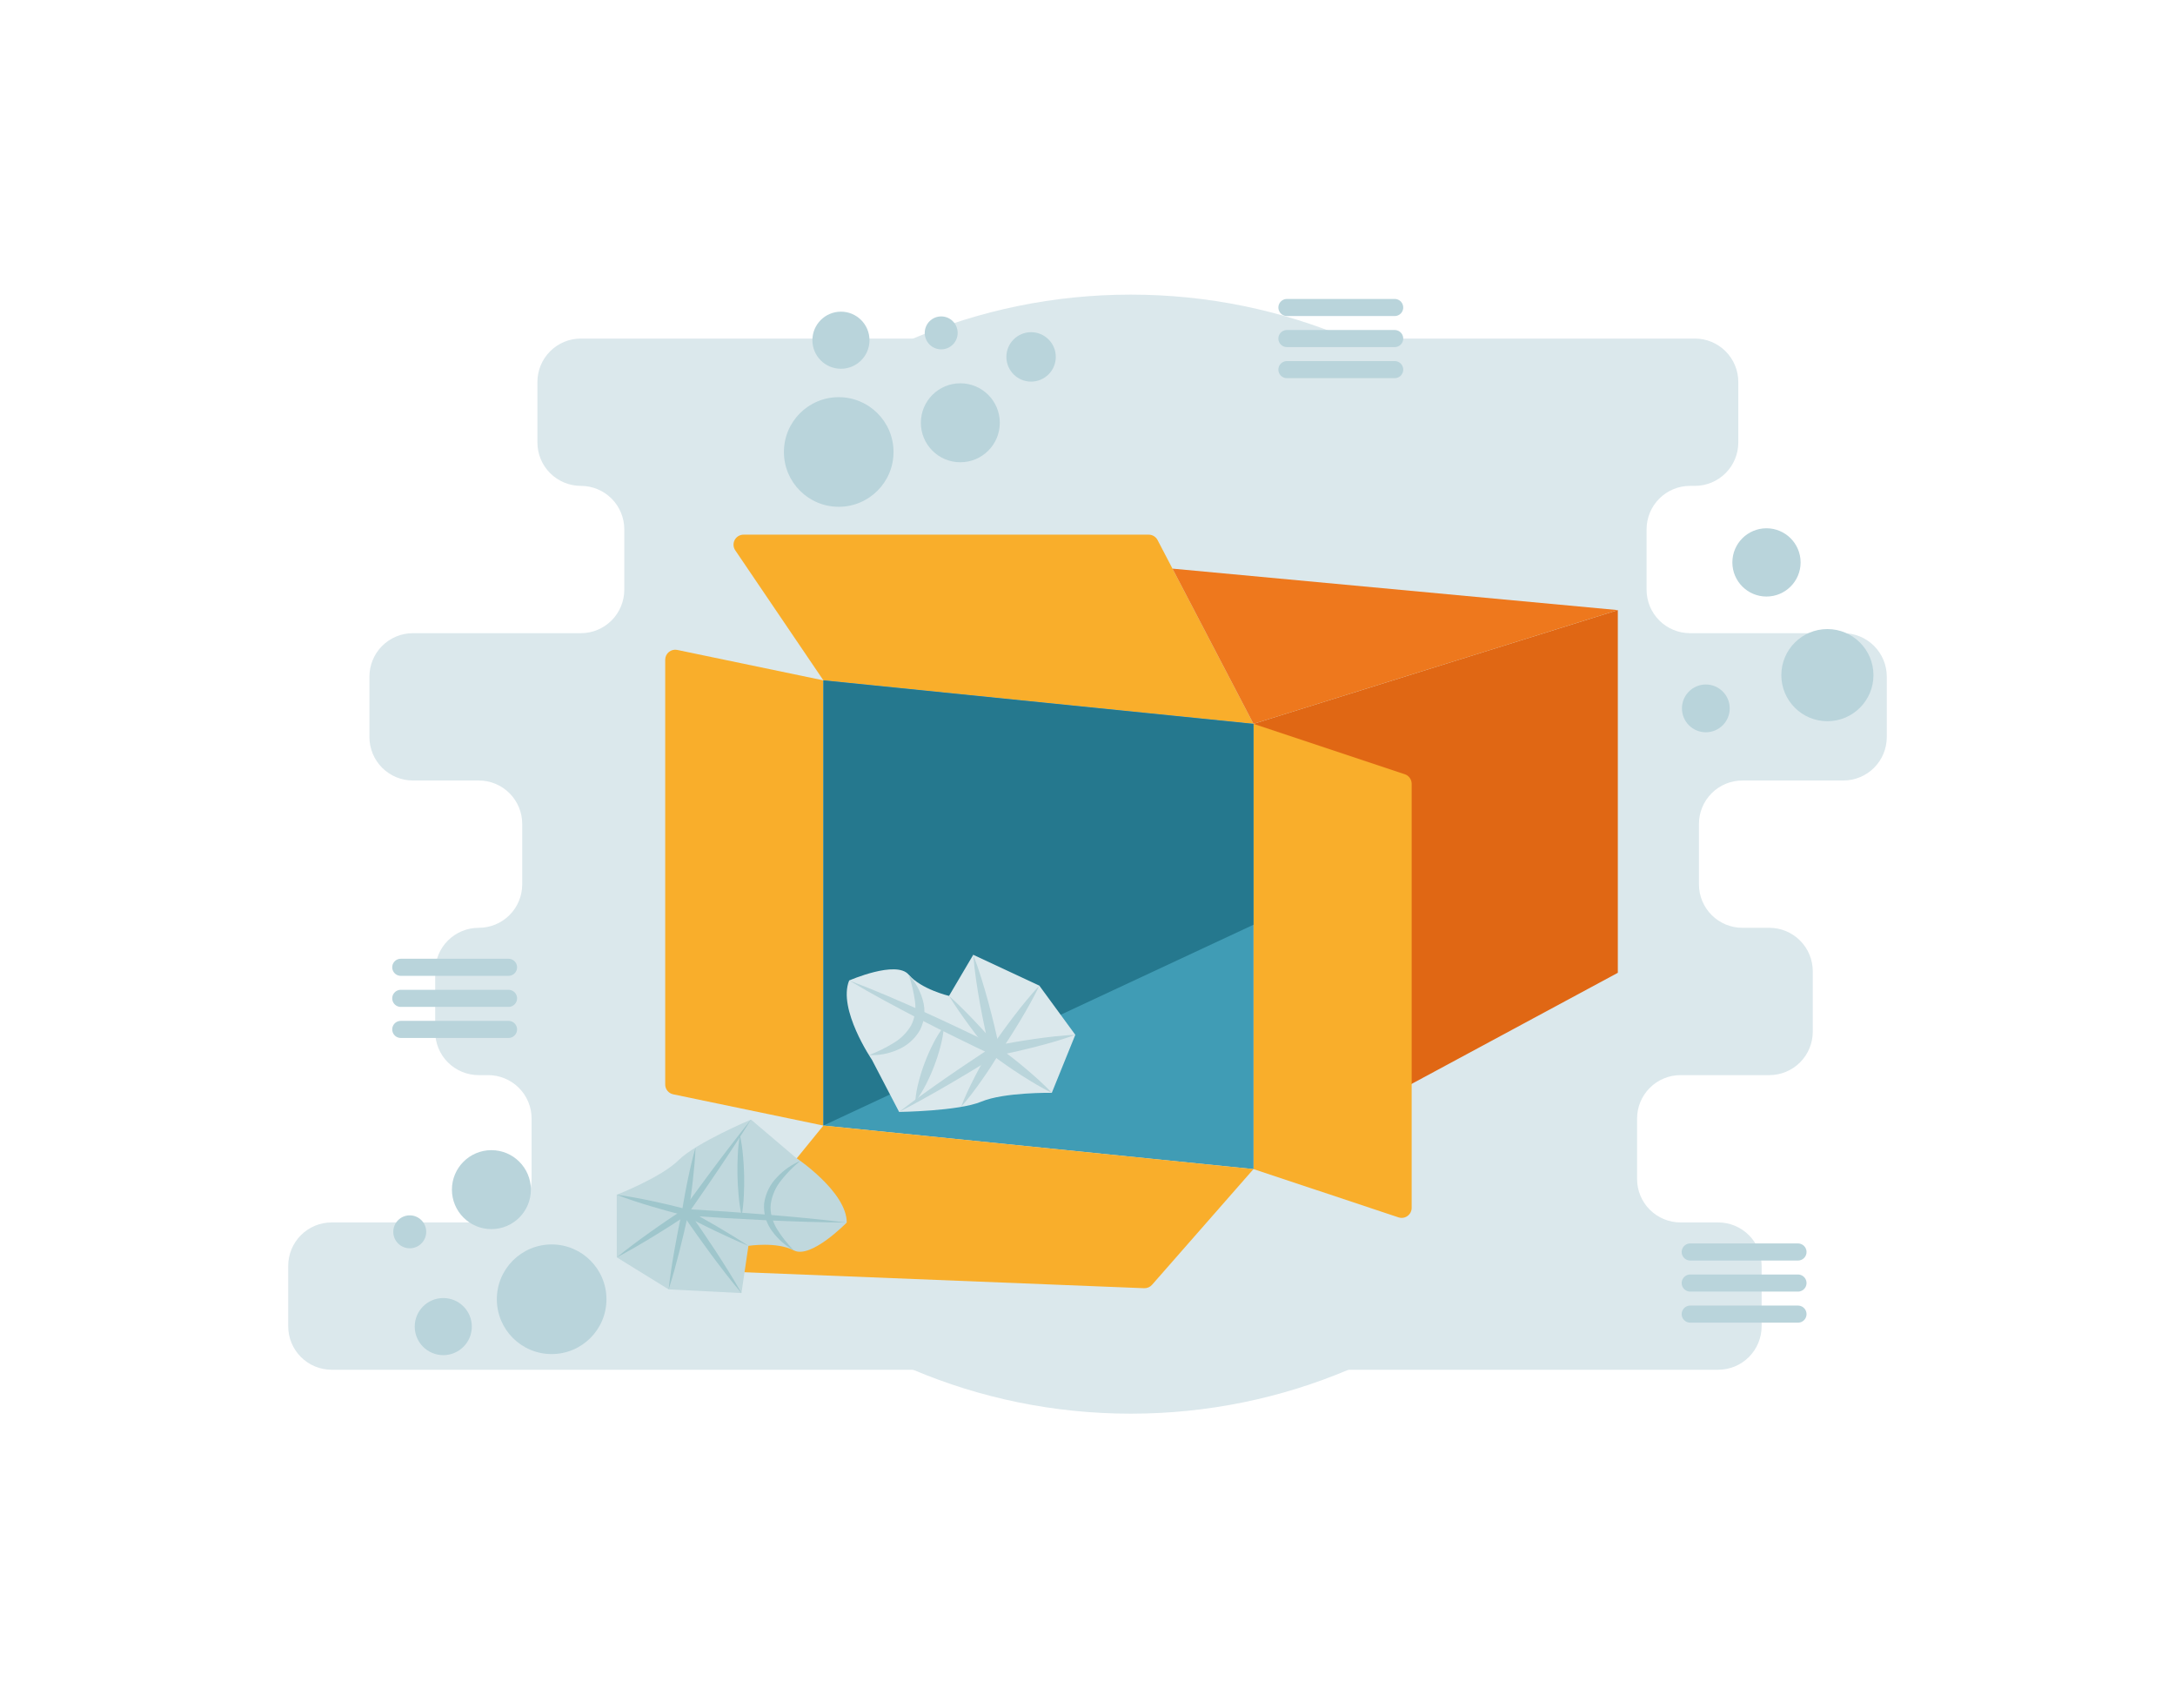 <svg width="382" height="300" viewBox="0 0 382 300" fill="none" xmlns="http://www.w3.org/2000/svg">
<path d="M198.599 248.258C252.866 248.258 296.857 204.267 296.857 150C296.857 95.733 252.866 51.741 198.599 51.741C144.332 51.741 100.34 95.733 100.34 150C100.34 204.267 144.332 248.258 198.599 248.258Z" fill="#DBE8EC"/>
<path d="M331.381 129.436V118.824C331.381 116.801 330.577 114.86 329.146 113.43C327.716 111.999 325.775 111.195 323.752 111.195H296.822C294.799 111.195 292.858 110.391 291.428 108.96C289.997 107.53 289.193 105.589 289.193 103.566V92.954C289.193 90.931 289.997 88.99 291.428 87.56C292.858 86.129 294.799 85.325 296.822 85.325H297.673C299.696 85.325 301.637 84.521 303.067 83.09C304.498 81.66 305.302 79.719 305.302 77.696V67.085C305.302 65.061 304.498 63.12 303.067 61.69C301.637 60.259 299.696 59.455 297.673 59.455H102.017C99.993 59.455 98.053 60.259 96.622 61.69C95.191 63.12 94.387 65.061 94.387 67.085V77.696C94.387 79.719 95.191 81.66 96.622 83.09C98.053 84.521 99.993 85.325 102.017 85.325C104.04 85.325 105.981 86.129 107.412 87.56C108.842 88.99 109.646 90.931 109.646 92.954V103.566C109.646 105.589 108.842 107.53 107.412 108.96C105.981 110.391 104.04 111.195 102.017 111.195H72.513C70.49 111.195 68.549 111.999 67.118 113.43C65.688 114.86 64.884 116.801 64.884 118.824V129.436C64.884 131.459 65.688 133.4 67.118 134.83C68.549 136.261 70.49 137.065 72.513 137.065H84.09C85.092 137.065 86.084 137.262 87.01 137.646C87.935 138.029 88.776 138.591 89.485 139.3C90.193 140.008 90.755 140.849 91.139 141.775C91.522 142.7 91.719 143.692 91.719 144.694V155.306C91.719 157.329 90.916 159.27 89.485 160.7C88.054 162.131 86.113 162.935 84.09 162.935H84.062C82.039 162.935 80.098 163.739 78.667 165.17C77.236 166.6 76.433 168.541 76.433 170.564V181.176C76.433 183.199 77.236 185.14 78.667 186.57C80.098 188.001 82.039 188.805 84.062 188.805H85.737C86.739 188.805 87.731 189.002 88.657 189.386C89.582 189.769 90.423 190.331 91.132 191.04C91.84 191.748 92.402 192.589 92.786 193.515C93.169 194.44 93.366 195.432 93.366 196.434V207.046C93.366 209.069 92.562 211.01 91.132 212.44C89.701 213.871 87.76 214.675 85.737 214.675H58.248C56.225 214.675 54.285 215.479 52.854 216.91C51.423 218.34 50.619 220.281 50.619 222.304V232.916C50.619 234.939 51.423 236.88 52.854 238.31C54.285 239.741 56.225 240.545 58.248 240.545H301.769C303.792 240.545 305.733 239.741 307.163 238.31C308.594 236.88 309.398 234.939 309.398 232.915V222.304C309.398 220.281 308.594 218.34 307.163 216.91C305.733 215.479 303.792 214.675 301.769 214.675H295.154C293.13 214.675 291.19 213.871 289.759 212.44C288.328 211.01 287.524 209.069 287.524 207.046V196.434C287.524 194.411 288.328 192.47 289.759 191.04C291.19 189.609 293.13 188.805 295.154 188.805H310.751C312.775 188.805 314.715 188.001 316.146 186.57C317.577 185.14 318.381 183.199 318.381 181.176V170.564C318.381 168.541 317.577 166.6 316.146 165.17C314.715 163.739 312.775 162.935 310.751 162.935H306.02C303.996 162.935 302.056 162.131 300.625 160.7C299.194 159.27 298.39 157.329 298.39 155.306V144.694C298.39 142.671 299.194 140.73 300.625 139.3C302.056 137.869 303.996 137.065 306.02 137.065H323.752C325.775 137.065 327.716 136.261 329.146 134.83C330.577 133.4 331.381 131.459 331.381 129.436Z" fill="#DBE8EC"/>
<path d="M226.024 54H244.952" stroke="#B9D4DB" stroke-width="3" stroke-miterlimit="10" stroke-linecap="round"/>
<path d="M226.024 59.455H244.952" stroke="#B9D4DB" stroke-width="3" stroke-miterlimit="10" stroke-linecap="round"/>
<path d="M226.024 64.91H244.952" stroke="#B9D4DB" stroke-width="3" stroke-miterlimit="10" stroke-linecap="round"/>
<path d="M70.387 169.868H89.314" stroke="#B9D4DB" stroke-width="3" stroke-miterlimit="10" stroke-linecap="round"/>
<path d="M70.387 175.323H89.314" stroke="#B9D4DB" stroke-width="3" stroke-miterlimit="10" stroke-linecap="round"/>
<path d="M70.387 180.778H89.314" stroke="#B9D4DB" stroke-width="3" stroke-miterlimit="10" stroke-linecap="round"/>
<path d="M296.857 219.864H315.785" stroke="#B9D4DB" stroke-width="3" stroke-miterlimit="10" stroke-linecap="round"/>
<path d="M296.857 225.32H315.785" stroke="#B9D4DB" stroke-width="3" stroke-miterlimit="10" stroke-linecap="round"/>
<path d="M296.857 230.775H315.785" stroke="#B9D4DB" stroke-width="3" stroke-miterlimit="10" stroke-linecap="round"/>
<path d="M320.949 126.653C325.417 126.653 329.039 123.031 329.039 118.563C329.039 114.095 325.417 110.473 320.949 110.473C316.481 110.473 312.859 114.095 312.859 118.563C312.859 123.031 316.481 126.653 320.949 126.653Z" fill="#B9D4DB"/>
<path d="M299.6 128.596C301.917 128.596 303.795 126.718 303.795 124.401C303.795 122.084 301.917 120.206 299.6 120.206C297.283 120.206 295.405 122.084 295.405 124.401C295.405 126.718 297.283 128.596 299.6 128.596Z" fill="#B9D4DB"/>
<path d="M310.252 104.76C313.561 104.76 316.244 102.077 316.244 98.767C316.244 95.457 313.561 92.774 310.252 92.774C306.942 92.774 304.259 95.457 304.259 98.767C304.259 102.077 306.942 104.76 310.252 104.76Z" fill="#B9D4DB"/>
<path d="M96.887 237.791C102.203 237.791 106.513 233.481 106.513 228.165C106.513 222.849 102.203 218.539 96.887 218.539C91.571 218.539 87.261 222.849 87.261 228.165C87.261 233.481 91.571 237.791 96.887 237.791Z" fill="#B9D4DB"/>
<path d="M77.853 237.981C80.623 237.981 82.867 235.736 82.867 232.967C82.867 230.198 80.623 227.953 77.853 227.953C75.084 227.953 72.84 230.198 72.84 232.967C72.84 235.736 75.084 237.981 77.853 237.981Z" fill="#B9D4DB"/>
<path d="M71.965 219.216C73.562 219.216 74.857 217.921 74.857 216.324C74.857 214.727 73.562 213.432 71.965 213.432C70.368 213.432 69.073 214.727 69.073 216.324C69.073 217.921 70.368 219.216 71.965 219.216Z" fill="#B9D4DB"/>
<path d="M86.305 215.849C90.134 215.849 93.239 212.745 93.239 208.916C93.239 205.086 90.134 201.982 86.305 201.982C82.476 201.982 79.372 205.086 79.372 208.916C79.372 212.745 82.476 215.849 86.305 215.849Z" fill="#B9D4DB"/>
<path d="M147.306 88.999C152.623 88.999 156.932 84.689 156.932 79.373C156.932 74.057 152.623 69.747 147.306 69.747C141.99 69.747 137.681 74.057 137.681 79.373C137.681 84.689 141.99 88.999 147.306 88.999Z" fill="#B9D4DB"/>
<path d="M147.697 64.76C150.466 64.76 152.711 62.515 152.711 59.746C152.711 56.977 150.466 54.732 147.697 54.732C144.928 54.732 142.683 56.977 142.683 59.746C142.683 62.515 144.928 64.76 147.697 64.76Z" fill="#B9D4DB"/>
<path d="M181.092 67.016C183.489 67.016 185.432 65.073 185.432 62.676C185.432 60.28 183.489 58.337 181.092 58.337C178.696 58.337 176.753 60.28 176.753 62.676C176.753 65.073 178.696 67.016 181.092 67.016Z" fill="#B9D4DB"/>
<path d="M165.305 61.352C166.902 61.352 168.197 60.057 168.197 58.459C168.197 56.862 166.902 55.567 165.305 55.567C163.708 55.567 162.413 56.862 162.413 58.459C162.413 60.057 163.708 61.352 165.305 61.352Z" fill="#B9D4DB"/>
<path d="M168.666 81.179C172.495 81.179 175.599 78.075 175.599 74.246C175.599 70.417 172.495 67.312 168.666 67.312C164.837 67.312 161.733 70.417 161.733 74.246C161.733 78.075 164.837 81.179 168.666 81.179Z" fill="#B9D4DB"/>
<path d="M284.142 170.837L220.152 205.305V127.119L284.142 107.142V170.837Z" fill="#E06714"/>
<path d="M220.152 127.119L144.613 119.477L129.131 96.637C128.952 96.372 128.848 96.064 128.831 95.745C128.814 95.427 128.884 95.109 129.033 94.827C129.183 94.545 129.406 94.309 129.68 94.144C129.954 93.98 130.267 93.893 130.586 93.893H201.745C202.067 93.893 202.382 93.981 202.656 94.147C202.931 94.314 203.155 94.552 203.304 94.837L220.152 127.119Z" fill="#F9AE2B"/>
<path d="M144.613 197.664L118.231 192.174C117.836 192.092 117.481 191.876 117.226 191.563C116.971 191.249 116.832 190.858 116.832 190.453V115.857C116.832 115.596 116.89 115.338 117.002 115.102C117.114 114.866 117.278 114.659 117.48 114.494C117.683 114.329 117.92 114.211 118.174 114.15C118.427 114.088 118.692 114.083 118.948 114.136L144.613 119.477V197.664Z" fill="#F9AE2B"/>
<path d="M245.62 213.785L220.152 205.306V127.119L246.731 135.968C247.081 136.084 247.385 136.308 247.601 136.607C247.817 136.907 247.933 137.266 247.933 137.635V212.117C247.933 212.395 247.867 212.67 247.74 212.918C247.613 213.166 247.429 213.38 247.204 213.543C246.978 213.706 246.716 213.813 246.441 213.855C246.166 213.897 245.884 213.873 245.62 213.785Z" fill="#F9AE2B"/>
<path d="M220.152 205.305L144.613 197.663V119.477L220.152 127.118V205.305Z" fill="#409CB5"/>
<path d="M200.943 226.226L123.867 223.15L144.613 197.664L220.152 205.306L202.335 225.628C202.162 225.825 201.948 225.981 201.707 226.084C201.466 226.188 201.205 226.236 200.943 226.226Z" fill="#F9AE2B"/>
<path d="M220.152 127.118L284.142 107.141L205.926 99.86L220.152 127.118Z" fill="#EE781D"/>
<path d="M144.613 197.663L220.152 162.391V127.118L144.613 119.477V197.663Z" fill="#25788E"/>
<path d="M149.142 172.185C149.142 172.185 157.395 168.575 159.587 171.154C161.779 173.732 166.679 174.893 166.679 174.893L170.934 167.672L182.54 173.088L188.858 181.727L184.732 191.914C184.732 191.914 176.35 191.785 172.353 193.462C168.355 195.138 157.911 195.267 157.911 195.267L153.139 186.112C153.139 186.112 147.079 177.214 149.142 172.185Z" fill="#DBE8EC"/>
<path d="M166.679 174.893C167.473 175.596 168.235 176.326 168.982 177.068C169.736 177.804 170.461 178.565 171.189 179.323C171.902 180.094 172.633 180.849 173.324 181.638C174.021 182.422 174.73 183.196 175.404 184L173.918 184.734C173.581 183.332 173.249 181.93 172.951 180.519C172.647 179.11 172.386 177.69 172.113 176.274C171.617 173.43 171.154 170.579 170.934 167.672C171.987 170.39 172.796 173.163 173.571 175.944C173.934 177.34 174.31 178.734 174.641 180.137C174.979 181.538 175.282 182.948 175.581 184.358L175.584 184.371C175.623 184.557 175.599 184.751 175.516 184.922C175.432 185.093 175.294 185.231 175.123 185.314C174.951 185.397 174.757 185.42 174.571 185.38C174.385 185.34 174.218 185.239 174.096 185.093C173.424 184.288 172.789 183.453 172.14 182.628C171.486 181.808 170.873 180.954 170.24 180.117C169.623 179.266 169.003 178.417 168.411 177.545C167.813 176.678 167.231 175.799 166.679 174.893Z" fill="#BAD5DB"/>
<path d="M182.54 173.088C182.048 174.149 181.494 175.169 180.942 176.19C180.375 177.201 179.805 178.21 179.204 179.197C178.619 180.196 177.991 181.165 177.378 182.145C176.76 183.121 176.107 184.073 175.474 185.039L174.578 183.688C175.753 183.447 176.932 183.228 178.113 183.019C179.298 182.834 180.477 182.613 181.668 182.457C182.856 182.281 184.05 182.137 185.245 182.002C186.445 181.889 187.643 181.766 188.858 181.728C187.722 182.158 186.569 182.506 185.417 182.862C184.262 183.198 183.104 183.524 181.94 183.817C180.78 184.131 179.607 184.38 178.441 184.665C177.271 184.925 176.098 185.176 174.921 185.405L174.903 185.409C174.733 185.442 174.556 185.423 174.397 185.355C174.237 185.287 174.102 185.173 174.007 185.028C173.913 184.882 173.864 184.712 173.868 184.538C173.871 184.365 173.926 184.196 174.026 184.054C174.691 183.11 175.336 182.153 176.017 181.219C176.702 180.289 177.372 179.348 178.086 178.437C178.783 177.515 179.511 176.614 180.243 175.715C180.989 174.826 181.734 173.936 182.54 173.088Z" fill="#BAD5DB"/>
<path d="M184.732 191.915C183.78 191.464 182.879 190.943 181.974 190.429C181.08 189.899 180.194 189.358 179.326 188.793C177.579 187.677 175.889 186.486 174.23 185.252L175.499 185.001C174.496 186.636 173.456 188.248 172.341 189.815C171.795 190.606 171.216 191.376 170.634 192.144C170.038 192.905 169.443 193.665 168.786 194.388C169.123 193.471 169.521 192.591 169.919 191.711C170.332 190.84 170.746 189.97 171.194 189.12C172.067 187.406 173.016 185.739 174.001 184.093C174.059 183.995 174.137 183.909 174.229 183.841C174.321 183.773 174.425 183.723 174.536 183.695C174.647 183.667 174.763 183.662 174.876 183.678C174.989 183.695 175.098 183.734 175.196 183.793L175.263 183.837L175.27 183.842C176.938 185.064 178.575 186.329 180.156 187.669C180.951 188.332 181.729 189.019 182.499 189.717C183.257 190.431 184.02 191.138 184.732 191.915Z" fill="#BAD5DB"/>
<path d="M149.142 172.186C153.597 173.858 157.942 175.758 162.272 177.691C164.427 178.678 166.586 179.655 168.721 180.683C170.868 181.687 172.994 182.733 175.12 183.781L175.126 183.784C175.261 183.851 175.377 183.952 175.46 184.078C175.543 184.204 175.591 184.35 175.599 184.501C175.607 184.651 175.575 184.802 175.506 184.936C175.437 185.07 175.334 185.183 175.207 185.264C173.803 186.157 172.37 187.004 170.952 187.874C169.536 188.748 168.09 189.573 166.66 190.425C165.216 191.255 163.779 192.095 162.318 192.898C160.864 193.711 159.395 194.501 157.911 195.268C159.232 194.245 160.569 193.248 161.923 192.277C163.269 191.293 164.638 190.346 166.001 189.389C167.377 188.455 168.737 187.493 170.128 186.58C171.516 185.663 172.89 184.723 174.293 183.829L174.38 185.313C172.238 184.3 170.096 183.286 167.974 182.23C165.842 181.198 163.733 180.115 161.62 179.041C157.414 176.854 153.223 174.633 149.142 172.186Z" fill="#BAD5DB"/>
<path d="M152.613 185.288C154.119 184.719 155.568 184.008 156.939 183.164C158.216 182.411 159.28 181.344 160.029 180.065C160.678 178.755 160.912 177.279 160.699 175.833C160.48 174.241 160.108 172.673 159.587 171.153C160.745 172.412 161.591 173.925 162.056 175.571C162.588 177.34 162.417 179.246 161.579 180.892C160.675 182.47 159.268 183.699 157.582 184.382C156.018 185.063 154.317 185.373 152.613 185.288Z" fill="#BAD5DB"/>
<path d="M165.792 180.223C165.697 181.424 165.49 182.614 165.174 183.778C164.874 184.922 164.512 186.05 164.09 187.155C163.671 188.262 163.192 189.344 162.654 190.398C162.116 191.477 161.477 192.502 160.747 193.462C160.84 192.26 161.046 191.069 161.362 189.906C161.662 188.761 162.025 187.634 162.448 186.529C162.869 185.423 163.35 184.341 163.887 183.287C164.426 182.209 165.064 181.183 165.792 180.223Z" fill="#BAD5DB"/>
<path d="M148.714 214.696C148.714 214.696 142.427 221.147 139.425 219.583C136.424 218.019 131.447 218.788 131.447 218.788L130.223 227.08L117.432 226.431L108.326 220.805L108.315 209.814C108.315 209.814 116.129 206.779 119.201 203.721C122.273 200.663 131.902 196.612 131.902 196.612L139.768 203.298C139.768 203.298 148.732 209.26 148.714 214.696Z" fill="#C0D8DD"/>
<path d="M131.447 218.788C129.498 217.986 127.594 217.101 125.698 216.2C124.756 215.738 123.806 215.291 122.873 214.813C121.937 214.34 120.996 213.876 120.069 213.385L120.803 212.558C122.48 214.904 124.1 217.289 125.688 219.697C127.258 222.118 128.809 224.551 130.223 227.08C128.341 224.877 126.597 222.578 124.871 220.266C123.164 217.941 121.488 215.594 119.87 213.208L119.866 213.202C119.794 213.097 119.76 212.971 119.769 212.844C119.778 212.717 119.828 212.597 119.913 212.503C119.998 212.408 120.112 212.345 120.237 212.323C120.362 212.301 120.491 212.321 120.603 212.381C121.528 212.874 122.439 213.394 123.355 213.905C124.274 214.411 125.175 214.949 126.085 215.471C127.893 216.539 129.692 217.622 131.447 218.788Z" fill="#9FC6CC"/>
<path d="M117.432 226.431C117.683 224.123 118.045 221.839 118.444 219.563C118.836 217.285 119.293 215.022 119.765 212.761L120.657 213.37L117.642 215.331C116.622 215.963 115.616 216.615 114.586 217.23C113.563 217.857 112.528 218.466 111.49 219.069C110.444 219.66 109.401 220.257 108.326 220.806C109.254 220.034 110.212 219.31 111.168 218.581C112.131 217.864 113.098 217.152 114.077 216.458C115.048 215.754 116.043 215.085 117.026 214.397L120.015 212.396C120.111 212.332 120.225 212.297 120.341 212.298C120.457 212.298 120.571 212.334 120.667 212.399C120.763 212.465 120.837 212.558 120.88 212.666C120.922 212.774 120.932 212.892 120.907 213.006C120.411 215.261 119.9 217.513 119.325 219.752C118.755 221.991 118.149 224.223 117.432 226.431Z" fill="#9FC6CC"/>
<path d="M108.315 209.814C109.35 209.939 110.371 210.12 111.393 210.296C112.412 210.484 113.429 210.681 114.441 210.897C116.466 211.322 118.477 211.805 120.48 212.319L119.761 212.791C119.926 211.846 120.072 210.898 120.253 209.956C120.431 209.013 120.603 208.07 120.805 207.131C121.195 205.251 121.621 203.377 122.157 201.521C122.086 203.451 121.905 205.365 121.688 207.272C121.587 208.227 121.455 209.177 121.33 210.128C121.207 211.08 121.049 212.026 120.911 212.975C120.889 213.126 120.808 213.262 120.686 213.353C120.563 213.444 120.41 213.483 120.259 213.461L120.201 213.449L120.192 213.447C118.188 212.938 116.192 212.398 114.21 211.8C113.219 211.505 112.232 211.19 111.247 210.867C110.266 210.531 109.283 210.201 108.315 209.814Z" fill="#9FC6CC"/>
<path d="M148.714 214.696C146.34 214.689 143.969 214.622 141.599 214.563C139.229 214.493 136.861 214.392 134.493 214.288C129.759 214.061 125.028 213.781 120.3 213.449L120.296 213.449C120.195 213.441 120.099 213.408 120.016 213.351C119.933 213.294 119.866 213.216 119.823 213.125C119.78 213.034 119.762 212.933 119.771 212.833C119.78 212.733 119.816 212.636 119.874 212.554C120.838 211.199 121.832 209.864 122.811 208.519C123.787 207.172 124.795 205.847 125.785 204.511C126.792 203.185 127.785 201.85 128.814 200.54C129.84 199.229 130.849 197.905 131.902 196.612C131.026 198.031 130.108 199.419 129.207 200.82C128.308 202.222 127.374 203.599 126.452 204.985C125.515 206.36 124.595 207.747 123.644 209.112C122.696 210.478 121.762 211.855 120.798 213.211L120.372 212.317C125.104 212.584 129.832 212.909 134.557 213.291C136.919 213.489 139.28 213.69 141.64 213.923C143.999 214.165 146.358 214.401 148.714 214.696Z" fill="#9FC6CC"/>
<path d="M140.566 203.863C139.309 204.879 138.173 206.035 137.179 207.309C136.211 208.505 135.586 209.941 135.37 211.463C135.288 212.206 135.35 212.958 135.55 213.678C135.743 214.422 136.042 215.135 136.438 215.794C137.284 217.169 138.286 218.44 139.425 219.583C137.955 218.765 136.675 217.643 135.671 216.292C134.584 214.882 134.061 213.116 134.205 211.341C134.447 209.597 135.246 207.977 136.481 206.723C137.628 205.495 139.02 204.521 140.566 203.863Z" fill="#9FC6CC"/>
<path d="M130.263 213.517C130.009 212.353 129.831 211.173 129.73 209.986C129.619 208.807 129.547 207.628 129.523 206.448C129.494 205.267 129.515 204.086 129.574 202.904C129.622 201.713 129.749 200.527 129.954 199.353C130.209 200.517 130.388 201.696 130.488 202.884C130.599 204.062 130.671 205.241 130.694 206.422C130.72 207.602 130.701 208.784 130.641 209.966C130.592 211.156 130.466 212.343 130.263 213.517Z" fill="#9FC6CC"/>
</svg>

